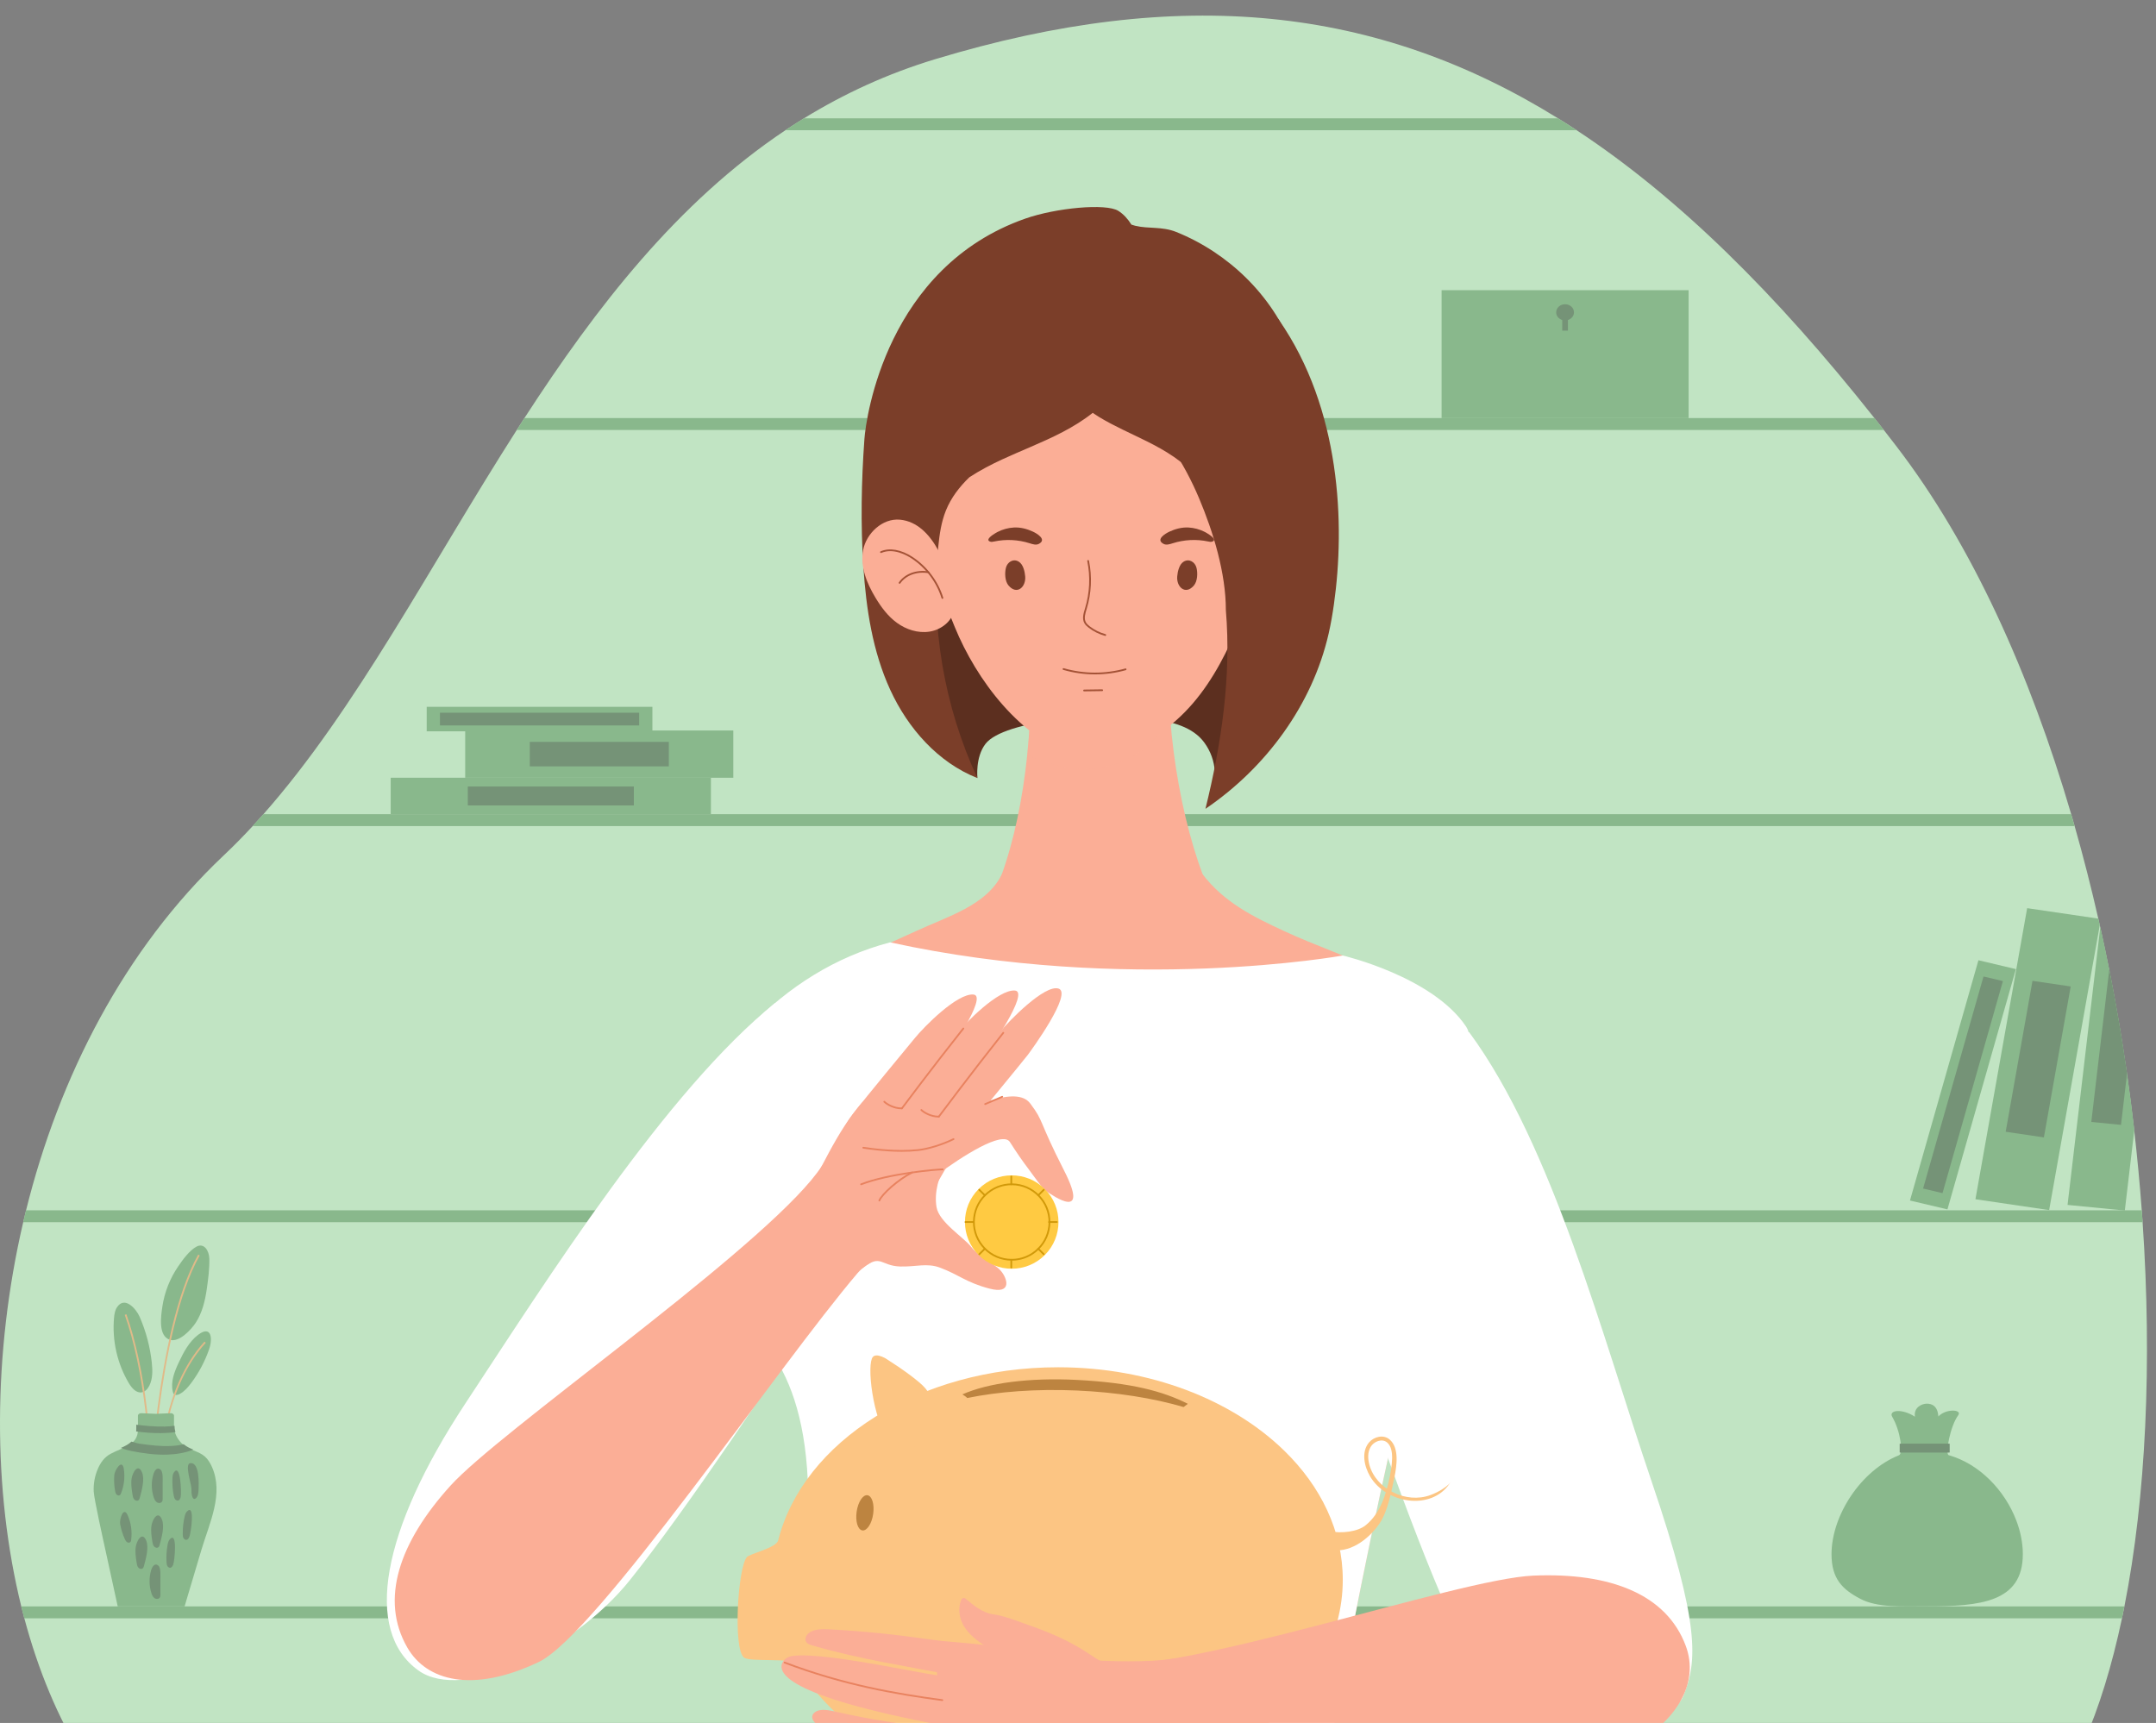 <svg width="239" height="191" viewBox="0 0 239 191" fill="none" xmlns="http://www.w3.org/2000/svg">
<rect x="0" y="0" width="239" height="191" fill="#808080" stroke="none"/>
<g clip-path="url(#clip0_921_10568)">
<path d="M235.498 178.085C235.411 178.529 235.321 178.968 235.229 179.404C233.025 189.836 229.513 198.101 224.72 202.847C192.488 207.268 19.468 205.9 19.468 205.9C11.417 200.437 5.766 190.897 2.698 179.404C2.581 178.967 2.468 178.528 2.359 178.085C-0.816 165.221 -0.827 150.069 2.572 135.492C2.674 135.052 2.78 134.612 2.889 134.173C6.559 119.369 13.771 105.25 24.787 94.842C25.885 93.804 26.958 92.715 28.009 91.58C28.41 91.147 28.806 90.707 29.2 90.261C39.463 78.652 47.669 62.709 57.285 47.667C57.566 47.227 57.849 46.788 58.133 46.349C66.112 34.026 75.113 22.418 87.068 14.435C87.744 13.984 88.429 13.543 89.124 13.116C93.544 10.398 98.359 8.169 103.659 6.564C130.872 -1.672 152.661 0.686 172.711 13.116C173.4 13.544 174.088 13.984 174.774 14.435C186.073 21.874 196.853 32.543 207.787 46.349C208.133 46.785 208.478 47.225 208.825 47.667C209.293 48.266 209.76 48.869 210.228 49.479C218.593 60.369 225.035 74.687 229.6 90.261C229.729 90.7 229.856 91.139 229.982 91.58C230.942 94.95 231.817 98.377 232.603 101.837C232.657 102.076 232.712 102.316 232.765 102.556C232.78 102.623 232.795 102.689 232.81 102.755C233.158 104.318 233.488 105.886 233.801 107.46V107.462C234.561 111.29 235.219 115.145 235.772 118.997C236.072 121.085 236.342 123.173 236.58 125.256V125.258C236.923 128.246 237.204 131.222 237.422 134.174C237.455 134.614 237.486 135.053 237.516 135.492C238.577 151.101 237.89 165.97 235.498 178.086L235.498 178.085Z" fill="#C1E4C3"/>
<path d="M18.204 177.036C18.133 177.18 18.031 177.335 17.875 177.351C17.738 177.366 17.611 177.257 17.557 177.129C17.502 176.999 17.505 176.854 17.511 176.713C17.542 176.086 17.649 175.463 17.829 174.863C17.89 174.661 17.965 174.451 18.122 174.313C19.072 173.473 18.389 176.662 18.204 177.036Z" fill="#759377"/>
<path d="M13.891 176.91C13.906 177.001 13.921 177.098 13.894 177.176C13.845 177.319 13.671 177.323 13.546 177.229C13.421 177.135 13.333 176.976 13.251 176.824C13.003 176.36 12.75 175.887 12.613 175.377C12.451 174.777 12.487 173.714 13.117 174.478C13.581 175.04 13.773 176.216 13.891 176.91Z" fill="#759377"/>
<path d="M21.706 146.623C22.414 145.527 22.732 144.215 22.92 142.915C23.078 141.825 23.227 140.662 23.207 139.559C23.19 138.665 22.624 137.718 21.751 138.216C20.969 138.662 20.266 139.64 19.762 140.376C18.843 141.713 18.227 143.269 17.992 144.886C17.845 145.903 17.513 148.099 18.827 148.524C19.858 148.859 21.222 147.372 21.706 146.623Z" fill="#89B88C"/>
<path d="M15.477 145.973C16.183 147.587 16.642 149.315 16.829 151.074C16.92 151.928 16.939 152.834 16.561 153.6C16.385 153.955 16.096 154.287 15.713 154.353C15.112 154.456 14.616 153.888 14.297 153.357C13.003 151.2 12.413 148.608 12.642 146.088C12.678 145.687 12.741 145.273 12.958 144.938C13.817 143.616 15.095 145.101 15.477 145.973H15.477Z" fill="#89B88C"/>
<path d="M23.181 149.579C22.716 150.922 22.042 152.189 21.194 153.319C20.842 153.788 20.448 154.243 19.939 154.525C19.729 154.641 19.438 154.713 19.273 154.536C19.205 154.464 19.175 154.364 19.152 154.267C18.898 153.175 19.341 152.052 19.816 151.04C20.342 149.918 20.961 148.738 21.957 147.979C23.413 146.87 23.608 148.348 23.182 149.579H23.181Z" fill="#89B88C"/>
<path d="M16.725 166.622L16.531 166.615C16.533 166.566 16.719 161.752 17.478 155.983C18.18 150.654 19.529 143.397 21.971 139.084L22.14 139.18C19.713 143.465 18.369 150.696 17.671 156.007C16.912 161.768 16.727 166.574 16.725 166.622V166.622Z" fill="#E0BA89"/>
<path d="M16.42 166.168L16.229 166.139C17.005 161.041 15.884 151.519 13.828 145.761L14.011 145.696C16.075 151.478 17.2 161.044 16.42 166.168Z" fill="#E0BA89"/>
<path d="M17.882 165.268C17.6 162.932 17.837 159.877 18.516 157.095C19.099 154.707 20.291 151.317 22.666 148.731L22.808 148.862C18.487 153.568 17.61 161.409 18.073 165.245L17.881 165.268H17.882Z" fill="#E0BA89"/>
<path d="M12.253 161.172C13.698 160.396 15.291 160.229 15.291 158.467V156.946C15.291 156.785 15.458 156.656 15.656 156.664L17.291 156.734L18.926 156.664C19.124 156.656 19.29 156.785 19.29 156.946V158.086C19.29 158.865 19.672 159.626 20.342 160.182C21.031 160.753 22.061 160.894 22.704 161.463C23.061 161.778 23.292 162.173 23.475 162.575C24.845 165.578 23.212 168.847 22.331 171.804C21.717 173.869 21.102 175.933 20.487 177.998C20.479 178.027 20.47 178.057 20.461 178.086H13.05C12.624 176.136 12.198 174.185 11.774 172.235C11.454 170.769 10.427 166.188 10.388 165.333C10.35 164.479 10.505 163.618 10.856 162.812C11.131 162.18 11.547 161.557 12.231 161.186C12.239 161.182 12.247 161.177 12.254 161.174L12.253 161.172Z" fill="#89B88C"/>
<path d="M14.57 159.812C14.922 159.917 15.24 160.013 15.439 160.041C16.617 160.203 17.815 160.361 19.005 160.297C19.467 160.273 19.93 160.21 20.365 160.105C20.396 160.13 20.426 160.156 20.458 160.181C20.743 160.404 21.084 160.561 21.433 160.704C20.579 161.051 19.555 161.227 18.534 161.258C17.201 161.299 15.865 161.113 14.577 160.859C14.358 160.815 13.855 160.689 13.398 160.515C13.857 160.318 14.268 160.108 14.572 159.812H14.57Z" fill="#759377"/>
<path d="M17.818 158.874C16.909 158.881 15.995 158.807 15.094 158.69C15.1 158.619 15.105 158.545 15.105 158.467V157.941C16.153 158.066 17.215 158.172 18.264 158.145C18.63 158.136 18.995 158.109 19.347 158.061V158.086C19.347 158.313 19.382 158.539 19.449 158.76C18.924 158.833 18.372 158.87 17.819 158.874H17.818Z" fill="#759377"/>
<path d="M22.01 165.152C21.997 165.499 21.963 165.891 21.698 166.107C21.651 166.145 21.595 166.177 21.535 166.172C21.444 166.165 21.381 166.077 21.343 165.991C21.211 165.695 21.225 165.356 21.219 165.03C21.208 164.462 20.436 162.273 21.092 162.203C22.166 162.09 22.03 164.61 22.01 165.153L22.01 165.152Z" fill="#759377"/>
<path d="M18.03 164.447C18.03 165.002 18.031 165.558 18.032 166.113C18.032 166.23 18.03 166.354 17.971 166.454C17.855 166.65 17.561 166.662 17.378 166.532C17.194 166.402 17.098 166.178 17.029 165.961C16.773 165.155 16.761 164.27 16.997 163.457C17.115 163.05 17.398 162.58 17.804 162.924C18.102 163.177 18.028 164.095 18.029 164.447H18.03Z" fill="#759377"/>
<path d="M17.78 175.083C17.78 175.638 17.781 176.194 17.782 176.749C17.782 176.867 17.78 176.99 17.721 177.091C17.605 177.286 17.311 177.298 17.128 177.168C16.944 177.038 16.848 176.814 16.779 176.597C16.523 175.791 16.511 174.906 16.747 174.093C16.865 173.687 17.148 173.216 17.554 173.56C17.852 173.813 17.778 174.731 17.779 175.083H17.78Z" fill="#759377"/>
<path d="M20.032 165.936C19.995 166.098 19.932 166.28 19.78 166.337C19.647 166.386 19.493 166.311 19.406 166.196C19.32 166.081 19.286 165.934 19.258 165.791C19.134 165.155 19.087 164.503 19.119 163.855C19.13 163.637 19.153 163.408 19.277 163.228C20.021 162.142 20.125 165.513 20.032 165.936Z" fill="#759377"/>
<path d="M19.206 173.433C19.148 173.588 19.062 173.761 18.903 173.795C18.764 173.825 18.622 173.729 18.552 173.603C18.482 173.477 18.468 173.327 18.459 173.182C18.421 172.534 18.462 171.882 18.58 171.245C18.62 171.03 18.674 170.806 18.819 170.645C19.702 169.673 19.355 173.027 19.206 173.433V173.433Z" fill="#759377"/>
<path d="M20.994 170.358C20.931 170.511 20.836 170.679 20.677 170.706C20.537 170.73 20.399 170.627 20.334 170.498C20.268 170.369 20.261 170.218 20.259 170.072C20.249 169.424 20.317 168.774 20.463 168.143C20.512 167.93 20.576 167.709 20.728 167.556C21.652 166.624 21.16 169.959 20.994 170.358L20.994 170.358Z" fill="#759377"/>
<path d="M15.5 166.027C15.472 166.127 15.441 166.233 15.364 166.301C15.221 166.426 14.986 166.358 14.866 166.209C14.746 166.061 14.713 165.861 14.684 165.671C14.594 165.092 14.504 164.503 14.588 163.923C14.687 163.241 15.297 162.169 15.742 163.214C16.069 163.985 15.707 165.268 15.499 166.026L15.5 166.027Z" fill="#759377"/>
<path d="M15.961 173.589C15.933 173.689 15.902 173.795 15.825 173.863C15.682 173.988 15.446 173.92 15.327 173.771C15.208 173.623 15.174 173.423 15.145 173.233C15.055 172.654 14.965 172.065 15.049 171.485C15.148 170.803 15.758 169.731 16.203 170.776C16.53 171.547 16.168 172.83 15.96 173.588L15.961 173.589Z" fill="#759377"/>
<path d="M17.703 171.244C17.675 171.344 17.644 171.45 17.567 171.517C17.424 171.643 17.188 171.575 17.069 171.426C16.95 171.277 16.916 171.078 16.887 170.888C16.797 170.309 16.707 169.72 16.791 169.14C16.89 168.458 17.5 167.386 17.945 168.431C18.272 169.201 17.911 170.485 17.702 171.243L17.703 171.244Z" fill="#759377"/>
<path d="M13.722 162.818C13.87 163.741 13.759 164.706 13.408 165.568C13.383 165.628 13.356 165.689 13.308 165.732C13.197 165.831 13.012 165.785 12.913 165.673C12.814 165.561 12.779 165.406 12.754 165.257C12.654 164.689 12.625 164.108 12.667 163.532C12.705 162.996 13.535 161.662 13.722 162.818Z" fill="#759377"/>
<path d="M14.161 167.991C14.533 168.845 14.665 169.807 14.538 170.732C14.529 170.797 14.518 170.863 14.483 170.916C14.4 171.041 14.21 171.044 14.086 170.962C13.962 170.88 13.89 170.738 13.828 170.601C13.592 170.077 13.42 169.523 13.317 168.955C13.222 168.426 13.694 166.92 14.161 167.991L14.161 167.991Z" fill="#759377"/>
<path d="M224.237 172.299C224.237 177.633 219.49 178.075 213.634 178.075C210.762 178.075 208.123 178.242 206.213 177.238C204.23 176.195 203.031 175.016 203.031 172.299C203.031 168.018 206.275 163.015 210.508 161.327C211.011 161.127 210.676 158.626 209.759 157.064C209.331 156.335 210.802 156.097 212.279 157.055C212.119 156.059 212.998 155.606 213.607 155.606C214.216 155.606 214.801 155.924 214.876 157.021C215.757 156.115 217.543 156.252 217.074 156.892C216.164 158.135 215.617 161.203 216.02 161.317C219.451 162.286 222.246 165.239 223.509 168.546C223.98 169.776 224.238 171.056 224.238 172.3L224.237 172.299Z" fill="#89B88C"/>
<path d="M216.089 160.042H210.627C210.604 160.042 210.586 160.06 210.586 160.082V160.988C210.586 161.01 210.604 161.028 210.627 161.028H216.089C216.111 161.028 216.129 161.01 216.129 160.988V160.082C216.129 160.06 216.111 160.042 216.089 160.042Z" fill="#759377"/>
<path d="M208.828 47.669H57.289C57.569 47.228 57.853 46.789 58.137 46.35H207.79C208.136 46.786 208.482 47.226 208.828 47.669Z" fill="#89B88C"/>
<path d="M174.768 14.436H87.062C87.738 13.985 88.424 13.545 89.119 13.117H172.705C173.394 13.545 174.082 13.985 174.768 14.436Z" fill="#89B88C"/>
<path d="M229.972 91.58H28C28.4 91.147 28.797 90.708 29.191 90.261H229.591C229.72 90.7 229.847 91.139 229.972 91.58Z" fill="#89B88C"/>
<path d="M237.514 135.492H2.57C2.672 135.052 2.778 134.612 2.888 134.173H237.421C237.453 134.614 237.484 135.053 237.514 135.492Z" fill="#89B88C"/>
<path d="M235.49 178.085C235.402 178.528 235.313 178.968 235.221 179.404H2.69C2.573 178.967 2.461 178.528 2.352 178.085H235.49Z" fill="#89B88C"/>
<path d="M187.188 32.17H159.805V46.35H187.188V32.17Z" fill="#89B88C"/>
<path d="M174.481 34.626C174.481 34.129 174.039 33.727 173.494 33.727C172.949 33.727 172.508 34.129 172.508 34.626C172.508 35.021 172.789 35.356 173.178 35.476V36.656H173.81V35.476C174.2 35.356 174.481 35.021 174.481 34.626Z" fill="#759377"/>
<path d="M236.597 125.257V125.259L235.547 134.174L235.544 134.196L235.317 134.174L229.195 133.575L232.827 102.757C233.176 104.319 233.506 105.887 233.819 107.461V107.462C234.579 111.291 235.236 115.146 235.79 118.998C236.09 121.086 236.36 123.174 236.598 125.257L236.597 125.257Z" fill="#89B88C"/>
<path d="M235.792 118.997L235.12 124.7L231.828 124.378L233.822 107.461C234.582 111.29 235.239 115.144 235.792 118.997Z" fill="#759377"/>
<path d="M232.768 102.556L227.155 134.149L218.984 132.945L224.717 100.676L232.606 101.838C232.66 102.078 232.715 102.317 232.768 102.557V102.556Z" fill="#89B88C"/>
<path d="M226.573 126.09L222.336 125.466L225.308 108.733L229.545 109.358L226.573 126.09Z" fill="#759377"/>
<path d="M215.881 134.07L211.727 133.087L219.316 106.451L223.47 107.434L215.881 134.07Z" fill="#89B88C"/>
<path d="M215.334 132.269L213.18 131.759L219.878 108.251L222.031 108.76L215.334 132.269Z" fill="#759377"/>
<path d="M78.805 90.262V86.219H43.308V90.262H78.805Z" fill="#89B88C"/>
<path d="M70.266 89.288V87.192H51.86V89.288H70.266Z" fill="#759377"/>
<path d="M81.289 86.221V80.981H51.57V86.221H81.289Z" fill="#89B88C"/>
<path d="M74.141 84.959V82.242H58.731V84.959H74.141Z" fill="#759377"/>
<path d="M72.32 81.073V78.356H47.302V81.073H72.32Z" fill="#89B88C"/>
<path d="M70.852 80.42V79.011H48.771V80.42H70.852Z" fill="#759377"/>
<path d="M127.737 79.697C129.887 80.004 132.222 80.568 133.502 82.32C134.932 84.275 134.987 86.681 134.079 88.926C138.515 85.591 141.342 81.103 142.819 75.759C143.755 72.375 143.976 68.836 144.061 65.326C144.118 62.974 144.112 60.588 143.506 58.314C142.262 53.653 138.648 49.996 134.794 47.086C132.123 45.07 129.251 43.289 126.137 42.057C122.529 40.631 118.622 39.964 114.744 40.113C112.992 40.181 111.172 40.44 109.72 41.421C108.832 42.022 108.134 42.858 107.473 43.7C104.668 47.27 102.256 51.225 101.003 55.586C99.555 60.63 99.721 66.055 100.99 71.146C101.886 74.738 103.319 78.177 105.068 81.435C105.64 82.5 108.354 86.256 108.354 86.256C108.354 86.256 108.094 83.955 109.247 82.461C111.289 79.815 122.212 78.908 127.737 79.697L127.737 79.697Z" fill="#5C2F1F"/>
<path d="M134.493 99.74C131.329 93.059 129.121 81.839 129.587 71.874C129.893 71.308 113.887 71.876 114.194 72.442C114.658 82.407 113.057 93.059 109.893 99.74C108.871 101.897 110.641 105.383 111.702 107.472C112.935 109.9 114.454 112.171 116.406 114.084C117.701 115.353 119.925 117.167 122.133 117.833V117.871C122.153 117.865 122.172 117.858 122.192 117.852C122.212 117.858 122.232 117.865 122.252 117.871V117.833C124.46 117.167 126.683 115.353 127.979 114.084C129.93 112.171 131.45 109.9 132.682 107.472C133.744 105.384 135.514 101.897 134.492 99.74H134.493Z" fill="#FBAE96"/>
<g style="mix-blend-mode:multiply" opacity="0.28">
<path d="M128.639 81.233C128.742 81.162 120.093 79.778 114.215 78.848C114.152 80.472 114.039 82.087 113.875 83.675C116.696 85.04 123.442 87.319 128.639 81.233Z" fill="#FBAE96"/>
</g>
<path d="M141.748 51.426C141.188 55.365 138.938 65.209 137.543 68.642C134.713 75.608 131.04 81.483 123.093 83.835C121.954 84.172 120.77 84.279 119.617 83.937C113.132 82.012 108.223 75.325 105.846 69.526C104.111 65.292 102.369 61.046 101.094 56.647C99.255 50.305 98.008 44.368 100.881 38.202C103.287 33.037 107.769 28.837 113.14 26.882C116.834 25.538 119.972 26.425 123.679 26.396C125.565 26.38 126.872 26.071 128.812 26.609C132.516 27.636 135.974 29.702 138.33 32.773C142.538 38.26 142.72 44.592 141.748 51.426Z" fill="#FBAE96"/>
<path d="M143.274 38.528C141.01 32.732 136.174 28.043 130.393 25.717C128.81 25.08 127.34 25.389 125.835 25.026C125.693 24.991 125.556 24.949 125.423 24.903C125.028 24.271 124.55 23.742 123.97 23.376C122.612 22.518 117.066 23.039 113.655 24.235C98.3 29.62 95.997 46.261 95.824 48.665C95.483 53.376 95.397 58.109 95.707 62.821C96.014 67.5 96.732 72.226 98.692 76.486C100.652 80.747 103.982 84.531 108.349 86.256C104.646 78.291 103.13 69.323 104.011 60.586C104.148 59.227 104.346 57.858 104.858 56.592C105.431 55.172 106.356 53.974 107.454 52.911C108.618 52.15 109.868 51.496 111.119 50.919C112.14 50.448 113.183 50.008 114.22 49.559C116.656 48.508 119.067 47.41 121.13 45.769C121.357 45.926 121.587 46.076 121.82 46.217C123.516 47.249 125.354 48.035 127.13 48.923C128.163 49.44 129.175 49.991 130.126 50.646C132.161 52.047 133.877 53.908 135.107 56.049C135.655 57.002 136.142 58.049 137.038 58.686C138.775 59.922 141.076 58.005 141.956 56.516C145.122 51.157 145.538 44.325 143.274 38.529L143.274 38.528Z" fill="#7B3E29"/>
<path d="M130.499 63.9C130.4 65.076 131.415 66.004 132.348 64.906C132.75 64.433 132.783 63.526 132.636 62.944C132.478 62.313 131.828 61.892 131.217 62.261C130.72 62.561 130.545 63.359 130.499 63.9Z" fill="#7B3E29"/>
<path d="M121.387 74.76C120.202 74.76 119.018 74.594 117.867 74.263C117.815 74.248 117.786 74.194 117.8 74.143C117.815 74.091 117.869 74.062 117.92 74.077C120.152 74.72 122.514 74.73 124.751 74.106C124.802 74.091 124.856 74.121 124.871 74.172C124.885 74.224 124.855 74.277 124.804 74.292C123.685 74.604 122.536 74.76 121.387 74.76L121.387 74.76Z" fill="#A45236"/>
<path d="M120.175 76.641C120.122 76.641 120.079 76.598 120.078 76.545C120.077 76.492 120.12 76.448 120.174 76.448L122.179 76.42C122.234 76.42 122.276 76.462 122.277 76.515C122.278 76.569 122.235 76.612 122.181 76.613L120.176 76.641H120.175Z" fill="#A45236"/>
<path d="M122.524 70.494C122.516 70.494 122.507 70.493 122.498 70.491C121.84 70.311 121.208 69.995 120.669 69.576C120.503 69.448 120.318 69.288 120.202 69.076C119.932 68.581 120.11 67.995 120.268 67.477L120.285 67.423C120.798 65.735 120.882 63.929 120.528 62.2C120.517 62.148 120.551 62.097 120.603 62.086C120.656 62.076 120.707 62.109 120.718 62.162C121.078 63.922 120.992 65.76 120.47 67.479L120.453 67.534C120.299 68.039 120.14 68.56 120.373 68.984C120.471 69.164 120.638 69.307 120.788 69.424C121.307 69.827 121.916 70.131 122.55 70.304C122.602 70.319 122.632 70.371 122.618 70.423C122.606 70.466 122.567 70.494 122.524 70.494V70.494Z" fill="#A45236"/>
<path d="M134.58 59.829C134.553 59.517 133.721 59.054 133.559 58.97C132.995 58.68 132.369 58.51 131.735 58.478C131.017 58.441 130.278 58.635 129.633 58.938C129.196 59.145 128.067 59.802 128.979 60.291C129.29 60.458 129.67 60.33 130.007 60.223C131.268 59.822 132.634 59.753 133.929 60.028C134.072 60.058 134.223 60.092 134.363 60.048C134.527 59.996 134.587 59.919 134.58 59.828V59.829Z" fill="#7B3E29"/>
<path d="M113.647 63.9C113.746 65.076 112.731 66.004 111.798 64.906C111.396 64.433 111.363 63.526 111.509 62.944C111.668 62.313 112.317 61.892 112.929 62.261C113.426 62.561 113.601 63.359 113.647 63.9Z" fill="#7B3E29"/>
<path d="M109.563 59.829C109.59 59.518 110.421 59.054 110.584 58.971C111.148 58.681 111.774 58.511 112.408 58.478C113.126 58.441 113.865 58.635 114.51 58.939C114.947 59.145 116.076 59.803 115.164 60.291C114.852 60.458 114.473 60.331 114.136 60.223C112.875 59.822 111.509 59.754 110.214 60.028C110.071 60.058 109.92 60.093 109.78 60.049C109.615 59.997 109.555 59.919 109.563 59.828V59.829Z" fill="#7B3E29"/>
<path d="M139.799 56.62C141.581 55.766 143.849 56.769 144.809 58.369C145.768 59.969 145.704 61.95 145.357 63.782C145.13 64.981 144.785 66.185 144.093 67.226C143.401 68.267 142.32 69.135 141.046 69.391C139.771 69.648 138.32 69.186 137.689 68.14C137.462 67.765 137.347 67.339 137.254 66.914C136.627 64.068 136.344 58.276 139.8 56.62H139.799Z" fill="#FBAE96"/>
<path d="M138.392 66.424C138.374 66.424 138.357 66.409 138.356 66.39C138.249 64.494 138.837 62.532 139.969 61.008C140.853 59.816 141.964 59.167 143.013 59.226C143.033 59.228 143.048 59.244 143.047 59.264C143.046 59.284 143.029 59.3 143.009 59.298C141.551 59.216 140.439 60.496 140.027 61.051C138.906 62.563 138.323 64.507 138.428 66.386C138.43 66.406 138.414 66.423 138.394 66.424C138.394 66.424 138.393 66.424 138.392 66.424Z" fill="#A45236"/>
<path d="M138.864 63.221C138.852 63.221 138.84 63.214 138.833 63.203C138.823 63.185 138.829 63.163 138.846 63.154C140.004 62.49 141.359 62.486 142.299 63.144C142.315 63.155 142.319 63.178 142.308 63.194C142.297 63.21 142.274 63.214 142.258 63.203C141.341 62.561 140.016 62.567 138.882 63.216C138.877 63.219 138.871 63.221 138.864 63.221Z" fill="#A45236"/>
<path d="M99.769 57.611C97.801 57.428 96.022 59.153 95.679 60.987C95.335 62.82 96.084 64.655 97.046 66.253C97.675 67.299 98.418 68.309 99.429 69.046C100.44 69.782 101.754 70.222 103.04 70.021C104.324 69.819 105.524 68.883 105.753 67.684C105.835 67.254 105.795 66.814 105.735 66.383C105.333 63.498 103.586 57.968 99.769 57.611Z" fill="#FBAE96"/>
<path d="M104.467 66.386C104.426 66.386 104.388 66.36 104.375 66.318C103.825 64.532 102.611 62.922 101.045 61.901C100.475 61.529 99.008 60.725 97.698 61.296C97.648 61.317 97.592 61.294 97.57 61.246C97.549 61.197 97.572 61.14 97.621 61.119C98.604 60.691 99.891 60.917 101.152 61.739C102.755 62.785 103.998 64.434 104.561 66.261C104.576 66.312 104.548 66.366 104.497 66.382C104.487 66.385 104.478 66.386 104.468 66.386H104.467Z" fill="#A45236"/>
<path d="M99.721 64.713C99.703 64.713 99.683 64.707 99.667 64.696C99.623 64.665 99.612 64.605 99.642 64.561C100.309 63.6 101.605 63.124 102.944 63.349C102.997 63.358 103.032 63.408 103.023 63.461C103.014 63.513 102.965 63.548 102.912 63.54C101.646 63.327 100.425 63.771 99.801 64.671C99.782 64.698 99.752 64.713 99.721 64.713Z" fill="#A45236"/>
<path d="M135.891 67.638C136.511 75.026 135.397 82.464 133.629 89.665C140.341 85.11 145.484 78.13 147.287 70.23C147.531 69.162 147.715 68.083 147.868 67C149.126 58.138 148.632 45.33 141.777 35.468C141.093 34.483 135.717 35.437 134.794 34.671C133.765 33.818 140.465 36.498 139.131 36.584C137.797 36.67 136.513 37.117 135.281 37.636C133.386 38.432 131.568 39.409 129.857 40.547C129.263 40.942 128.659 41.383 128.342 42.022C127.974 42.765 128.057 43.642 128.149 44.466C128.406 46.78 128.625 47.713 129.924 49.649C131.106 51.411 132.103 53.294 132.926 55.248C134.506 58.997 135.891 63.532 135.891 67.639L135.891 67.638Z" fill="#7B3E29"/>
<path d="M161.672 114.408C157.086 108.189 149.033 106.318 142.369 103.226C138.837 101.587 135.708 100.03 133.306 96.916C132.671 96.092 112.158 94.755 111.02 97C109.304 100.383 105.061 101.587 101.529 103.226C94.865 106.318 87.771 108.805 83.185 115.024C80.77 118.298 78.776 121.938 79.419 125.953C79.926 129.127 81.408 132.046 82.704 134.988C87.471 145.809 94.385 183.546 97.662 203.256C109.58 209.999 137.941 206.256 145.682 203.69C149.078 183.569 156.534 145.562 161.193 134.988C162.489 132.045 163.971 129.126 164.479 125.952C165.121 121.937 164.086 117.681 161.671 114.407L161.672 114.408Z" fill="#FBAE96"/>
<path d="M148.852 105.927C148.852 105.927 125.058 110.246 98.669 104.467C86.451 107.69 78.057 117.716 72.391 130.115C64.022 148.428 88.175 135.795 89.54 164.01C89.586 164.955 90.878 166.278 90.832 166.17C91.501 167.751 91.587 169.912 91.922 171.603C92.694 175.498 93.437 179.4 94.16 183.306C95.389 189.945 96.56 196.596 97.668 203.257C109.585 210 137.946 206.257 145.687 203.691C149.083 183.57 156.54 145.563 161.198 134.989C162.494 132.046 164.241 116.386 162.533 113.823C158.823 108.252 148.852 105.926 148.852 105.926L148.852 105.927Z" fill="white"/>
<path d="M162.865 114.434C172.118 126.981 177.697 148.371 183.064 164.162C188.5 180.155 188.158 184.201 186.605 188.003C184.294 193.659 164.55 187.633 160.48 178.546C156.409 169.458 150.409 152.118 147.894 144.297C145.379 136.476 149.038 116.661 162.865 114.433V114.434Z" fill="white"/>
<path d="M148.851 175.134C148.851 188.147 134.72 198.696 117.287 198.696C109.373 198.696 102.141 196.523 96.601 192.932C93.054 190.633 90.2 187.751 88.307 184.488C87.867 183.729 83.129 184.295 82.461 183.745C81.252 182.752 81.789 173.81 82.784 172.627C83.128 172.218 86.051 171.613 86.264 170.764C89.01 159.839 101.855 151.573 117.287 151.573C127.496 151.573 136.573 155.19 142.343 160.802C146.425 164.773 148.851 169.743 148.851 175.134Z" fill="#FCC583"/>
<path d="M101.896 160.089C100.912 160.616 99.957 160.703 99.131 160.499C99.062 160.424 98.996 160.348 98.935 160.268C98.922 160.252 98.906 160.238 98.893 160.223C96.925 158.08 96.11 152.047 96.645 150.623C96.706 150.462 96.804 150.358 96.935 150.305C97.209 150.193 97.622 150.301 98.118 150.556C99.959 151.714 101.946 153.146 102.566 153.893C103.684 155.241 105.024 158.409 101.896 160.088V160.089Z" fill="#FCC583"/>
<path d="M147.471 169.768C148.726 170.002 150.479 169.82 151.387 169.088C153.006 167.783 153.646 165.689 154.066 163.697C154.241 162.686 154.668 160.661 153.764 159.907C153.182 159.431 152.291 159.804 151.941 160.402C151.595 160.991 151.623 161.708 151.791 162.359C152.528 165.113 155.901 166.722 158.547 165.748C160.646 164.971 161.133 163.817 160.678 164.488C158.631 167.503 153.649 166.68 151.881 163.671C151.236 162.575 150.866 160.953 151.772 159.893C152.322 159.267 153.349 159.001 154.034 159.571C155.145 160.506 154.823 162.524 154.585 163.735C154.221 165.373 153.85 167.604 152.859 168.985C151.659 170.696 149.532 172.277 147.381 171.779C146.154 171.518 145.878 169.47 147.47 169.768L147.471 169.768Z" fill="#FCC583"/>
<path d="M131.21 155.983C127.886 155.006 123.788 154.34 119.339 154.148C114.831 153.954 110.642 154.277 107.221 154.982C107.07 154.812 106.898 154.726 106.68 154.58C109.552 153.307 114.099 152.705 119.39 152.976C125.361 153.282 128.887 154.216 131.675 155.624C131.539 155.722 131.392 155.835 131.211 155.983H131.21Z" fill="#BD8440"/>
<path d="M96.794 167.841C96.95 166.764 96.666 165.832 96.16 165.759C95.655 165.686 95.118 166.5 94.962 167.577C94.806 168.654 95.09 169.586 95.595 169.659C96.101 169.732 96.638 168.918 96.794 167.841Z" fill="#BD8440"/>
<path d="M85.936 111.176C73.812 120.989 60.772 141.651 51.59 155.581C42.29 169.689 40.259 180.781 46.373 185.179C51.336 188.75 63.578 182.953 69.81 175.186C76.045 167.416 86.231 152.146 90.641 145.212C95.05 138.276 98.752 116.813 85.936 111.177V111.176Z" fill="white"/>
<path d="M99.322 138.308C99.284 138.34 99.245 138.374 99.205 138.409C99.177 138.434 99.149 138.46 99.12 138.486C98.486 139.067 96.173 139.835 95.072 141.126C86.341 151.358 66.118 181.206 59.711 184.252C52.405 187.724 47.294 186.367 45.149 182.639C42.097 177.333 44.231 170.992 49.949 164.686C55.335 158.745 82.182 140.083 89.902 130.86C90.375 130.294 90.777 129.764 91.097 129.275C91.097 129.275 91.098 129.274 91.099 129.273C93.395 125.76 99.871 130.781 100.484 135.042C100.661 136.267 100.353 137.429 99.322 138.308Z" fill="#FBAE96"/>
<path d="M93.873 127.796C92.728 126.881 93.102 125.392 94.602 123.436C96.102 121.48 100.367 116.362 101.405 115.089C102.443 113.816 106.104 110.094 107.912 110.251C109.591 110.397 104.948 117.026 104.51 117.61C104.071 118.194 98.722 124.666 97.649 126.028C96.576 127.39 95.195 128.851 93.874 127.795L93.873 127.796Z" fill="#FBAE96"/>
<path d="M98.475 127.355C97.33 126.44 97.704 124.951 99.204 122.995C100.703 121.039 104.969 115.921 106.006 114.648C107.044 113.375 110.686 109.653 112.513 109.81C114.193 109.954 109.549 116.586 109.111 117.169C108.672 117.753 103.323 124.225 102.25 125.587C101.177 126.949 99.796 128.41 98.475 127.355V127.355Z" fill="#FBAE96"/>
<path d="M113.956 129.513C114.68 130.472 115.501 131.73 116.096 132.127C116.691 132.524 120.862 135.461 117.955 129.758C115.047 124.056 115.768 124.403 114.206 122.33C112.643 120.256 107.597 122.727 103.143 124.787C98.53 126.919 97.936 129.072 98.54 130.089C99.144 131.107 100.947 132.428 103.815 130.291C106.664 128.169 111.137 125.323 111.951 126.602C112.765 127.88 113.335 128.692 113.956 129.513Z" fill="#FBAE96"/>
<path d="M103.295 127.134C102.15 126.219 102.524 124.73 104.024 122.774C105.524 120.817 109.789 115.7 110.827 114.427C111.864 113.154 115.796 109.131 117.334 109.589C118.949 110.07 114.37 116.364 113.932 116.948C113.493 117.532 108.144 124.004 107.071 125.366C105.998 126.728 104.617 128.189 103.296 127.133L103.295 127.134Z" fill="#FBAE96"/>
<path d="M107.642 138.206C108.607 139.431 110.176 140.027 110.919 140.852C111.662 141.678 112.263 143.531 109.676 142.85C107.088 142.169 106.302 141.31 104.192 140.525C102.743 139.986 101.51 140.454 99.794 140.402C97.621 140.337 97.674 138.991 95.688 140.525C93.329 142.346 109.582 122.613 107.681 124.809C105.952 126.805 103.259 130.527 103.817 133.821C104.098 135.485 106.821 137.164 107.642 138.206H107.642Z" fill="#FBAE96"/>
<path d="M106.111 126.667C106.111 126.667 106.093 126.879 106.059 127.247C106.021 127.659 99.999 137.944 99.197 138.409C99.149 138.437 99.101 138.465 99.054 138.494C98.408 138.881 97.222 138.569 96.622 139.046C95.899 139.621 94.99 140.211 94.471 140.651C92.394 142.408 85.207 139.292 87.901 135.054C88.671 133.843 89.366 132.571 90.041 131.286C90.393 130.617 90.74 129.945 91.088 129.275C91.088 129.275 91.09 129.274 91.09 129.273C92.151 127.239 93.236 125.237 94.562 123.465C94.869 123.055 95.188 122.657 95.523 122.274C97.164 120.399 104.609 124.079 106.111 126.667Z" fill="#FBAE96"/>
<path d="M99.979 122.968C99.959 122.968 99.939 122.961 99.922 122.948C99.879 122.916 99.87 122.856 99.902 122.813C99.935 122.769 103.26 118.307 106.715 113.956C106.749 113.914 106.809 113.907 106.851 113.941C106.893 113.973 106.9 114.035 106.867 114.076C103.414 118.426 100.09 122.885 100.057 122.929C100.038 122.955 100.009 122.968 99.98 122.968H99.979Z" fill="#E8825F"/>
<path d="M104.073 123.883C104.053 123.883 104.033 123.876 104.015 123.864C103.973 123.831 103.964 123.772 103.995 123.728C104.032 123.679 107.688 118.789 111.142 114.438C111.176 114.396 111.236 114.389 111.278 114.423C111.32 114.455 111.327 114.516 111.294 114.558C107.841 118.908 104.187 123.795 104.151 123.844C104.132 123.87 104.102 123.883 104.073 123.883Z" fill="#E8825F"/>
<path d="M186.873 182.458C184.735 176.723 178.486 174.309 169.974 174.67C161.461 175.03 131.028 185.743 120.961 184.583C115.587 183.963 116.269 194.069 122.304 194.736C128.338 195.402 171.466 198.061 178.81 194.67C186.154 191.279 188.375 186.487 186.873 182.458Z" fill="#FBAE96"/>
<path d="M104.38 190.686C103.884 187.667 103.632 184.737 104.162 181.89C105.977 182.08 108.414 182.205 110.097 182.511C112.673 182.993 115.157 183.81 117.724 184.473C119.04 184.809 120.023 183.956 121.238 184.049C122.643 184.158 127.287 184.308 129.91 183.9C131.567 183.642 129.62 187.672 130.142 189.23C130.207 189.421 130.267 189.618 130.25 189.799C130.23 190.014 130.098 190.177 129.971 190.33C128.581 191.991 128.805 195.08 126.384 195.08C123.244 195.08 119.892 195.338 117.414 195.327C113.816 195.345 108.971 195.177 105.07 195.078C104.223 193.442 104.66 192.343 104.38 190.686Z" fill="#FBAE96"/>
<path d="M92 180.63C91.452 180.602 90.882 180.577 90.362 180.707C89.843 180.838 89.371 181.158 89.298 181.612C89.272 181.774 89.301 181.954 89.43 182.097C89.582 182.266 89.836 182.347 90.069 182.417C95.585 184.007 100.138 184.628 105.718 185.743C107.725 186.112 106.578 183.067 105.63 182.422C104.816 181.878 103.919 181.866 102.953 181.728C99.512 181.234 95.942 180.836 92 180.63H92Z" fill="#FBAE96"/>
<path d="M92.758 189.781C92.152 189.643 91.518 189.497 90.948 189.576C90.378 189.656 89.903 190.046 90.063 190.542C90.19 190.938 90.662 191.266 91.107 191.53C94.082 193.291 97.518 194.157 100.746 194.647C103.441 195.046 105.347 195.318 108.177 194.775C108.426 194.725 108.689 193.996 108.811 193.815C109.379 192.951 108.013 191.852 107.062 191.637C105.996 191.399 104.602 191.585 103.494 191.484C100.037 191.178 96.447 190.619 92.758 189.782L92.758 189.781Z" fill="#FBAE96"/>
<path d="M104.74 185.718C104.898 186.255 91.877 183.036 87.853 183.576C87.425 183.634 87.017 183.842 86.794 184.212C86.118 185.329 86.803 187.947 104.484 191.268C105.744 191.534 106.997 191.769 108.243 191.971C106.893 189.874 105.725 187.785 104.74 185.718H104.74Z" fill="#FBAE96"/>
<path d="M104.461 188.569C104.456 188.569 104.452 188.569 104.448 188.568C99.229 187.869 93.496 186.88 86.937 184.397C86.888 184.378 86.862 184.322 86.881 184.273C86.9 184.223 86.956 184.198 87.006 184.217C93.546 186.693 99.266 187.679 104.473 188.377C104.526 188.384 104.563 188.432 104.556 188.486C104.55 188.534 104.508 188.57 104.461 188.57V188.569Z" fill="#E8825F"/>
<path d="M113.691 180.028C112.476 179.602 111.296 179.123 110.047 178.949C108.934 178.794 107.879 177.941 107.023 177.211C106.872 177.083 106.633 177.162 106.549 177.37C106.186 178.275 106.324 179.345 106.805 180.187C107.357 181.155 108.279 181.864 109.232 182.485C110.185 183.106 111.198 183.674 112.069 184.487C112.639 185.019 113.144 185.652 113.775 186.15C114.491 186.712 115.2 186.811 116.021 186.981C117.057 187.195 118.099 187.292 119.132 187.355C120.16 187.44 123.157 187.532 123.452 186.282C123.754 184.992 121.884 184.138 120.978 183.507C118.49 181.815 116.117 180.879 113.69 180.029L113.691 180.028Z" fill="#FBAE96"/>
<path d="M115.817 139.133C117.842 137.112 117.842 133.835 115.817 131.814C113.793 129.793 110.511 129.793 108.486 131.814C106.462 133.835 106.462 137.112 108.486 139.133C110.511 141.154 113.793 141.154 115.817 139.133Z" fill="#FFCA42"/>
<path d="M112.155 139.753C111.999 139.753 111.842 139.745 111.684 139.727C110.545 139.604 109.523 139.045 108.806 138.154C108.088 137.263 107.761 136.146 107.885 135.01C108.009 133.873 108.569 132.853 109.461 132.136C110.353 131.42 111.472 131.093 112.611 131.217C114.961 131.472 116.665 133.588 116.41 135.935C116.286 137.071 115.726 138.092 114.834 138.808C114.065 139.425 113.128 139.753 112.156 139.753H112.155ZM112.139 131.385C111.211 131.385 110.317 131.698 109.582 132.287C108.73 132.972 108.195 133.946 108.077 135.031C107.959 136.116 108.271 137.182 108.957 138.033C109.642 138.884 110.618 139.417 111.705 139.535C112.792 139.653 113.86 139.342 114.712 138.657C115.564 137.973 116.098 136.999 116.217 135.914C116.461 133.674 114.833 131.653 112.589 131.409C112.439 131.393 112.288 131.385 112.139 131.385Z" fill="#D1990A"/>
<path d="M112.104 131.385C112.051 131.385 112.008 131.342 112.008 131.288V130.421C112.008 130.367 112.051 130.324 112.104 130.324C112.158 130.324 112.201 130.367 112.201 130.421V131.288C112.201 131.342 112.158 131.385 112.104 131.385Z" fill="#D1990A"/>
<path d="M112.104 140.62C112.051 140.62 112.008 140.577 112.008 140.524V139.656C112.008 139.602 112.051 139.559 112.104 139.559C112.158 139.559 112.201 139.602 112.201 139.656V140.524C112.201 140.577 112.158 140.62 112.104 140.62Z" fill="#D1990A"/>
<path d="M117.153 135.569H116.284C116.231 135.569 116.188 135.526 116.188 135.473C116.188 135.419 116.231 135.376 116.284 135.376H117.153C117.207 135.376 117.25 135.419 117.25 135.473C117.25 135.526 117.207 135.569 117.153 135.569Z" fill="#D1990A"/>
<path d="M107.896 135.569H107.026C106.973 135.569 106.93 135.526 106.93 135.473C106.93 135.419 106.973 135.376 107.026 135.376H107.896C107.949 135.376 107.992 135.419 107.992 135.473C107.992 135.526 107.949 135.569 107.896 135.569Z" fill="#D1990A"/>
<path d="M115.089 132.61C115.065 132.61 115.039 132.601 115.021 132.582C114.983 132.544 114.983 132.483 115.021 132.446L115.635 131.832C115.673 131.794 115.735 131.794 115.772 131.832C115.809 131.87 115.81 131.931 115.772 131.969L115.157 132.582C115.139 132.601 115.114 132.61 115.089 132.61Z" fill="#D1990A"/>
<path d="M108.558 139.141C108.533 139.141 108.508 139.132 108.489 139.113C108.451 139.075 108.451 139.014 108.489 138.976L109.104 138.363C109.142 138.325 109.203 138.325 109.241 138.363C109.279 138.401 109.279 138.462 109.241 138.499L108.626 139.113C108.607 139.132 108.582 139.141 108.558 139.141Z" fill="#D1990A"/>
<path d="M115.704 139.141C115.679 139.141 115.654 139.132 115.635 139.113L115.021 138.499C114.983 138.461 114.983 138.4 115.021 138.363C115.059 138.325 115.12 138.325 115.157 138.363L115.772 138.976C115.81 139.014 115.81 139.076 115.772 139.113C115.753 139.132 115.728 139.141 115.704 139.141Z" fill="#D1990A"/>
<path d="M109.172 132.61C109.148 132.61 109.123 132.601 109.104 132.582L108.489 131.969C108.451 131.931 108.451 131.87 108.489 131.832C108.528 131.794 108.589 131.794 108.626 131.832L109.241 132.446C109.279 132.484 109.279 132.545 109.241 132.582C109.222 132.601 109.197 132.61 109.172 132.61Z" fill="#D1990A"/>
<path d="M99.91 122.967C99.093 122.967 98.281 122.524 97.958 122.201C97.92 122.163 97.921 122.102 97.958 122.065C97.996 122.027 98.057 122.027 98.095 122.065C98.385 122.355 99.156 122.774 99.91 122.774C99.927 122.774 99.943 122.774 99.959 122.774C100.014 122.774 100.057 122.815 100.058 122.868C100.059 122.921 100.017 122.966 99.964 122.967C99.946 122.967 99.928 122.967 99.91 122.967Z" fill="#E8825F"/>
<path d="M104.019 123.883C103.202 123.883 102.39 123.44 102.067 123.117C102.029 123.079 102.03 123.018 102.067 122.981C102.105 122.944 102.167 122.943 102.204 122.981C102.495 123.271 103.265 123.69 104.02 123.69C104.036 123.69 104.052 123.69 104.068 123.69C104.124 123.69 104.166 123.731 104.167 123.784C104.169 123.838 104.127 123.882 104.073 123.883C104.055 123.883 104.037 123.883 104.019 123.883Z" fill="#E8825F"/>
<path d="M109.206 122.495C109.169 122.495 109.133 122.473 109.117 122.436C109.096 122.387 109.119 122.33 109.168 122.309L111.061 121.499C111.11 121.478 111.166 121.501 111.188 121.55C111.209 121.599 111.186 121.655 111.137 121.676L109.244 122.486C109.232 122.491 109.219 122.494 109.206 122.494V122.495Z" fill="#E8825F"/>
<path d="M99.964 127.682C98.163 127.682 96.464 127.452 95.683 127.329C95.63 127.321 95.594 127.271 95.603 127.219C95.611 127.166 95.661 127.13 95.714 127.138C96.75 127.302 99.414 127.654 101.767 127.399C102.873 127.279 104.402 126.806 105.66 126.194C105.708 126.171 105.766 126.191 105.79 126.238C105.813 126.286 105.793 126.344 105.745 126.368C104.469 126.989 102.915 127.469 101.788 127.591C101.189 127.656 100.572 127.682 99.965 127.682H99.964Z" fill="#E8825F"/>
<path d="M95.456 131.387C95.418 131.387 95.381 131.364 95.366 131.325C95.347 131.276 95.371 131.22 95.421 131.2C98.52 129.997 103.789 129.539 104.501 129.539C104.555 129.539 104.598 129.582 104.598 129.636C104.598 129.689 104.555 129.732 104.501 129.732C103.795 129.732 98.566 130.187 95.491 131.381C95.48 131.385 95.468 131.387 95.456 131.387Z" fill="#E8825F"/>
<path d="M97.479 133.185C97.468 133.185 97.456 133.183 97.444 133.178C97.395 133.159 97.37 133.103 97.389 133.053C97.67 132.334 99.507 130.672 101.074 129.892C101.122 129.868 101.18 129.887 101.204 129.935C101.228 129.982 101.209 130.04 101.161 130.064C99.656 130.813 97.832 132.449 97.57 133.124C97.555 133.162 97.518 133.185 97.48 133.185L97.479 133.185Z" fill="#E8825F"/>
</g>
<defs>
<clipPath id="clip0_921_10568">
<rect width="239" height="191" fill="white"/>
</clipPath>
</defs>
</svg>
